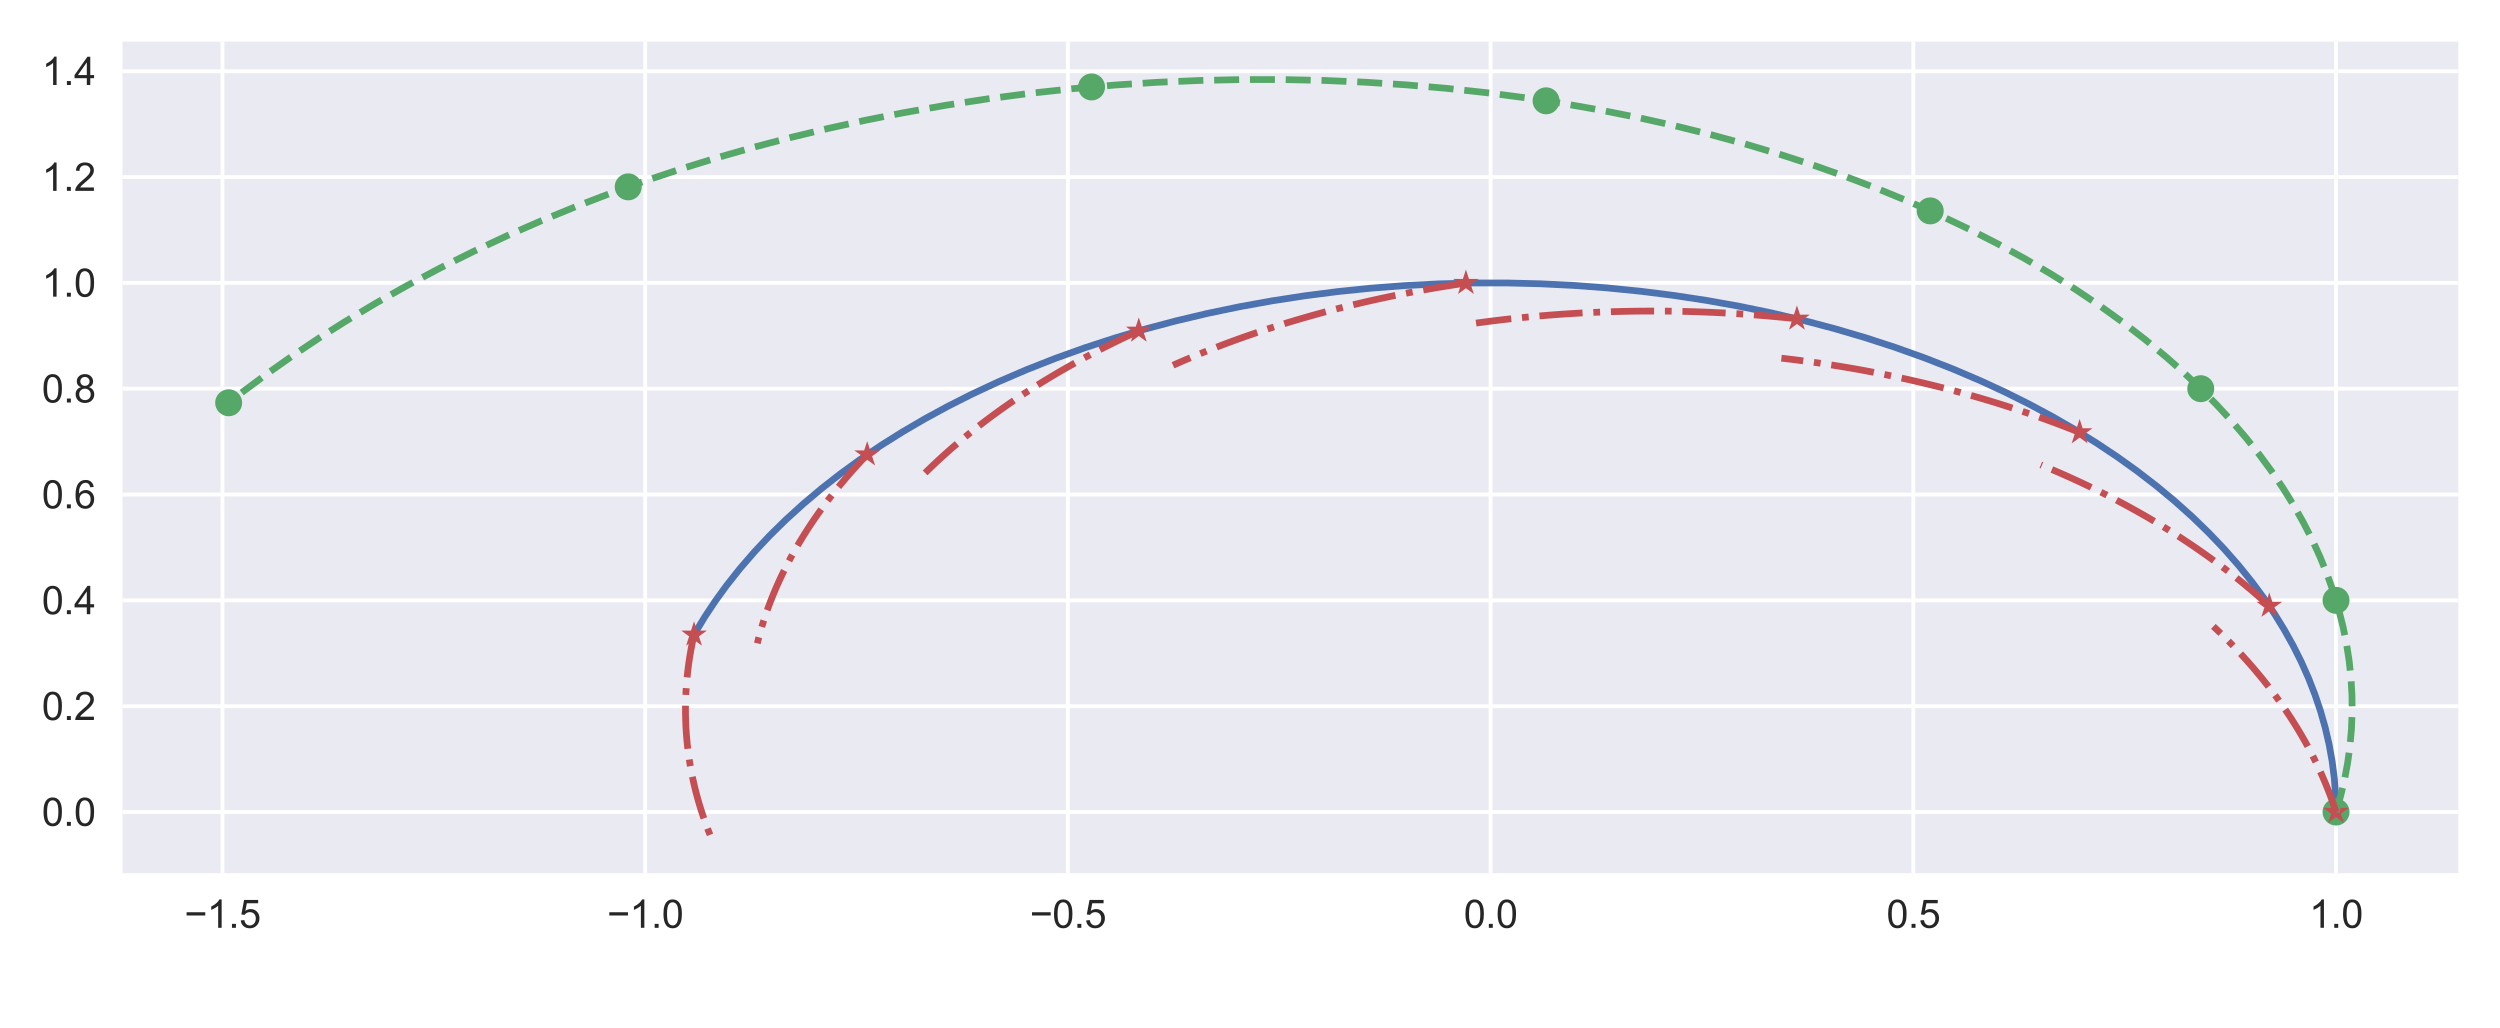 <?xml version="1.0" encoding="utf-8" standalone="no"?>
<!DOCTYPE svg PUBLIC "-//W3C//DTD SVG 1.1//EN"
  "http://www.w3.org/Graphics/SVG/1.1/DTD/svg11.dtd">
<svg xmlns:xlink="http://www.w3.org/1999/xlink" width="648pt" height="266.4pt" viewBox="0 0 648 266.4" xmlns="http://www.w3.org/2000/svg" version="1.1">
 <defs>
  <style type="text/css">*{stroke-linejoin: round; stroke-linecap: butt}</style>
 </defs>
 <g id="figure_1">
  <g id="patch_1">
   <path d="M 0 266.4 
L 648 266.4 
L 648 0 
L 0 0 
z
" style="fill: #ffffff"/>
  </g>
  <g id="axes_1">
   <g id="patch_2">
    <path d="M 31.75 226.333 
L 637.2 226.333 
L 637.2 10.8 
L 31.75 10.8 
z
" style="fill: #eaeaf2"/>
   </g>
   <g id="matplotlib.axis_1">
    <g id="xtick_1">
     <g id="line2d_1">
      <path d="M 57.665 226.333 
L 57.665 10.8 
" clip-path="url(#pbd9930286c)" style="fill: none; stroke: #ffffff; stroke-linecap: round"/>
     </g>
     <g id="line2d_2"/>
     <g id="text_1">
      <!-- −1.5 -->
      <g style="fill: #262626" transform="translate(47.794 240.491) scale(0.1 -0.1)">
       <defs>
        <path id="ArialMT-2212" d="M 3381 1997 
L 356 1997 
L 356 2522 
L 3381 2522 
L 3381 1997 
z
" transform="scale(0.016)"/>
        <path id="ArialMT-31" d="M 2384 0 
L 1822 0 
L 1822 3584 
Q 1619 3391 1289 3197 
Q 959 3003 697 2906 
L 697 3450 
Q 1169 3672 1522 3987 
Q 1875 4303 2022 4600 
L 2384 4600 
L 2384 0 
z
" transform="scale(0.016)"/>
        <path id="ArialMT-2e" d="M 581 0 
L 581 641 
L 1222 641 
L 1222 0 
L 581 0 
z
" transform="scale(0.016)"/>
        <path id="ArialMT-35" d="M 266 1200 
L 856 1250 
Q 922 819 1161 601 
Q 1400 384 1738 384 
Q 2144 384 2425 690 
Q 2706 997 2706 1503 
Q 2706 1984 2436 2262 
Q 2166 2541 1728 2541 
Q 1456 2541 1237 2417 
Q 1019 2294 894 2097 
L 366 2166 
L 809 4519 
L 3088 4519 
L 3088 3981 
L 1259 3981 
L 1013 2750 
Q 1425 3038 1878 3038 
Q 2478 3038 2890 2622 
Q 3303 2206 3303 1553 
Q 3303 931 2941 478 
Q 2500 -78 1738 -78 
Q 1113 -78 717 272 
Q 322 622 266 1200 
z
" transform="scale(0.016)"/>
       </defs>
       <use xlink:href="#ArialMT-2212"/>
       <use xlink:href="#ArialMT-31" x="58.398"/>
       <use xlink:href="#ArialMT-2e" x="114.014"/>
       <use xlink:href="#ArialMT-35" x="141.797"/>
      </g>
     </g>
    </g>
    <g id="xtick_2">
     <g id="line2d_3">
      <path d="M 167.231 226.333 
L 167.231 10.8 
" clip-path="url(#pbd9930286c)" style="fill: none; stroke: #ffffff; stroke-linecap: round"/>
     </g>
     <g id="line2d_4"/>
     <g id="text_2">
      <!-- −1.0 -->
      <g style="fill: #262626" transform="translate(157.361 240.491) scale(0.1 -0.1)">
       <defs>
        <path id="ArialMT-30" d="M 266 2259 
Q 266 3072 433 3567 
Q 600 4063 929 4331 
Q 1259 4600 1759 4600 
Q 2128 4600 2406 4451 
Q 2684 4303 2865 4023 
Q 3047 3744 3150 3342 
Q 3253 2941 3253 2259 
Q 3253 1453 3087 958 
Q 2922 463 2592 192 
Q 2263 -78 1759 -78 
Q 1097 -78 719 397 
Q 266 969 266 2259 
z
M 844 2259 
Q 844 1131 1108 757 
Q 1372 384 1759 384 
Q 2147 384 2411 759 
Q 2675 1134 2675 2259 
Q 2675 3391 2411 3762 
Q 2147 4134 1753 4134 
Q 1366 4134 1134 3806 
Q 844 3388 844 2259 
z
" transform="scale(0.016)"/>
       </defs>
       <use xlink:href="#ArialMT-2212"/>
       <use xlink:href="#ArialMT-31" x="58.398"/>
       <use xlink:href="#ArialMT-2e" x="114.014"/>
       <use xlink:href="#ArialMT-30" x="141.797"/>
      </g>
     </g>
    </g>
    <g id="xtick_3">
     <g id="line2d_5">
      <path d="M 276.798 226.333 
L 276.798 10.8 
" clip-path="url(#pbd9930286c)" style="fill: none; stroke: #ffffff; stroke-linecap: round"/>
     </g>
     <g id="line2d_6"/>
     <g id="text_3">
      <!-- −0.5 -->
      <g style="fill: #262626" transform="translate(266.928 240.491) scale(0.1 -0.1)">
       <use xlink:href="#ArialMT-2212"/>
       <use xlink:href="#ArialMT-30" x="58.398"/>
       <use xlink:href="#ArialMT-2e" x="114.014"/>
       <use xlink:href="#ArialMT-35" x="141.797"/>
      </g>
     </g>
    </g>
    <g id="xtick_4">
     <g id="line2d_7">
      <path d="M 386.365 226.333 
L 386.365 10.8 
" clip-path="url(#pbd9930286c)" style="fill: none; stroke: #ffffff; stroke-linecap: round"/>
     </g>
     <g id="line2d_8"/>
     <g id="text_4">
      <!-- 0.0 -->
      <g style="fill: #262626" transform="translate(379.415 240.491) scale(0.1 -0.1)">
       <use xlink:href="#ArialMT-30"/>
       <use xlink:href="#ArialMT-2e" x="55.615"/>
       <use xlink:href="#ArialMT-30" x="83.398"/>
      </g>
     </g>
    </g>
    <g id="xtick_5">
     <g id="line2d_9">
      <path d="M 495.932 226.333 
L 495.932 10.8 
" clip-path="url(#pbd9930286c)" style="fill: none; stroke: #ffffff; stroke-linecap: round"/>
     </g>
     <g id="line2d_10"/>
     <g id="text_5">
      <!-- 0.5 -->
      <g style="fill: #262626" transform="translate(488.982 240.491) scale(0.1 -0.1)">
       <use xlink:href="#ArialMT-30"/>
       <use xlink:href="#ArialMT-2e" x="55.615"/>
       <use xlink:href="#ArialMT-35" x="83.398"/>
      </g>
     </g>
    </g>
    <g id="xtick_6">
     <g id="line2d_11">
      <path d="M 605.499 226.333 
L 605.499 10.8 
" clip-path="url(#pbd9930286c)" style="fill: none; stroke: #ffffff; stroke-linecap: round"/>
     </g>
     <g id="line2d_12"/>
     <g id="text_6">
      <!-- 1.0 -->
      <g style="fill: #262626" transform="translate(598.549 240.491) scale(0.1 -0.1)">
       <use xlink:href="#ArialMT-31"/>
       <use xlink:href="#ArialMT-2e" x="55.615"/>
       <use xlink:href="#ArialMT-30" x="83.398"/>
      </g>
     </g>
    </g>
   </g>
   <g id="matplotlib.axis_2">
    <g id="ytick_1">
     <g id="line2d_13">
      <path d="M 31.75 210.476 
L 637.2 210.476 
" clip-path="url(#pbd9930286c)" style="fill: none; stroke: #ffffff; stroke-linecap: round"/>
     </g>
     <g id="line2d_14"/>
     <g id="text_7">
      <!-- 0.0 -->
      <g style="fill: #262626" transform="translate(10.85 214.055) scale(0.1 -0.1)">
       <use xlink:href="#ArialMT-30"/>
       <use xlink:href="#ArialMT-2e" x="55.615"/>
       <use xlink:href="#ArialMT-30" x="83.398"/>
      </g>
     </g>
    </g>
    <g id="ytick_2">
     <g id="line2d_15">
      <path d="M 31.75 183.045 
L 637.2 183.045 
" clip-path="url(#pbd9930286c)" style="fill: none; stroke: #ffffff; stroke-linecap: round"/>
     </g>
     <g id="line2d_16"/>
     <g id="text_8">
      <!-- 0.2 -->
      <g style="fill: #262626" transform="translate(10.85 186.624) scale(0.1 -0.1)">
       <defs>
        <path id="ArialMT-32" d="M 3222 541 
L 3222 0 
L 194 0 
Q 188 203 259 391 
Q 375 700 629 1000 
Q 884 1300 1366 1694 
Q 2113 2306 2375 2664 
Q 2638 3022 2638 3341 
Q 2638 3675 2398 3904 
Q 2159 4134 1775 4134 
Q 1369 4134 1125 3890 
Q 881 3647 878 3216 
L 300 3275 
Q 359 3922 746 4261 
Q 1134 4600 1788 4600 
Q 2447 4600 2831 4234 
Q 3216 3869 3216 3328 
Q 3216 3053 3103 2787 
Q 2991 2522 2730 2228 
Q 2469 1934 1863 1422 
Q 1356 997 1212 845 
Q 1069 694 975 541 
L 3222 541 
z
" transform="scale(0.016)"/>
       </defs>
       <use xlink:href="#ArialMT-30"/>
       <use xlink:href="#ArialMT-2e" x="55.615"/>
       <use xlink:href="#ArialMT-32" x="83.398"/>
      </g>
     </g>
    </g>
    <g id="ytick_3">
     <g id="line2d_17">
      <path d="M 31.75 155.613 
L 637.2 155.613 
" clip-path="url(#pbd9930286c)" style="fill: none; stroke: #ffffff; stroke-linecap: round"/>
     </g>
     <g id="line2d_18"/>
     <g id="text_9">
      <!-- 0.4 -->
      <g style="fill: #262626" transform="translate(10.85 159.192) scale(0.1 -0.1)">
       <defs>
        <path id="ArialMT-34" d="M 2069 0 
L 2069 1097 
L 81 1097 
L 81 1613 
L 2172 4581 
L 2631 4581 
L 2631 1613 
L 3250 1613 
L 3250 1097 
L 2631 1097 
L 2631 0 
L 2069 0 
z
M 2069 1613 
L 2069 3678 
L 634 1613 
L 2069 1613 
z
" transform="scale(0.016)"/>
       </defs>
       <use xlink:href="#ArialMT-30"/>
       <use xlink:href="#ArialMT-2e" x="55.615"/>
       <use xlink:href="#ArialMT-34" x="83.398"/>
      </g>
     </g>
    </g>
    <g id="ytick_4">
     <g id="line2d_19">
      <path d="M 31.75 128.181 
L 637.2 128.181 
" clip-path="url(#pbd9930286c)" style="fill: none; stroke: #ffffff; stroke-linecap: round"/>
     </g>
     <g id="line2d_20"/>
     <g id="text_10">
      <!-- 0.6 -->
      <g style="fill: #262626" transform="translate(10.85 131.76) scale(0.1 -0.1)">
       <defs>
        <path id="ArialMT-36" d="M 3184 3459 
L 2625 3416 
Q 2550 3747 2413 3897 
Q 2184 4138 1850 4138 
Q 1581 4138 1378 3988 
Q 1113 3794 959 3422 
Q 806 3050 800 2363 
Q 1003 2672 1297 2822 
Q 1591 2972 1913 2972 
Q 2475 2972 2870 2558 
Q 3266 2144 3266 1488 
Q 3266 1056 3080 686 
Q 2894 316 2569 119 
Q 2244 -78 1831 -78 
Q 1128 -78 684 439 
Q 241 956 241 2144 
Q 241 3472 731 4075 
Q 1159 4600 1884 4600 
Q 2425 4600 2770 4297 
Q 3116 3994 3184 3459 
z
M 888 1484 
Q 888 1194 1011 928 
Q 1134 663 1356 523 
Q 1578 384 1822 384 
Q 2178 384 2434 671 
Q 2691 959 2691 1453 
Q 2691 1928 2437 2201 
Q 2184 2475 1800 2475 
Q 1419 2475 1153 2201 
Q 888 1928 888 1484 
z
" transform="scale(0.016)"/>
       </defs>
       <use xlink:href="#ArialMT-30"/>
       <use xlink:href="#ArialMT-2e" x="55.615"/>
       <use xlink:href="#ArialMT-36" x="83.398"/>
      </g>
     </g>
    </g>
    <g id="ytick_5">
     <g id="line2d_21">
      <path d="M 31.75 100.749 
L 637.2 100.749 
" clip-path="url(#pbd9930286c)" style="fill: none; stroke: #ffffff; stroke-linecap: round"/>
     </g>
     <g id="line2d_22"/>
     <g id="text_11">
      <!-- 0.8 -->
      <g style="fill: #262626" transform="translate(10.85 104.328) scale(0.1 -0.1)">
       <defs>
        <path id="ArialMT-38" d="M 1131 2484 
Q 781 2613 612 2850 
Q 444 3088 444 3419 
Q 444 3919 803 4259 
Q 1163 4600 1759 4600 
Q 2359 4600 2725 4251 
Q 3091 3903 3091 3403 
Q 3091 3084 2923 2848 
Q 2756 2613 2416 2484 
Q 2838 2347 3058 2040 
Q 3278 1734 3278 1309 
Q 3278 722 2862 322 
Q 2447 -78 1769 -78 
Q 1091 -78 675 323 
Q 259 725 259 1325 
Q 259 1772 486 2073 
Q 713 2375 1131 2484 
z
M 1019 3438 
Q 1019 3113 1228 2906 
Q 1438 2700 1772 2700 
Q 2097 2700 2305 2904 
Q 2513 3109 2513 3406 
Q 2513 3716 2298 3927 
Q 2084 4138 1766 4138 
Q 1444 4138 1231 3931 
Q 1019 3725 1019 3438 
z
M 838 1322 
Q 838 1081 952 856 
Q 1066 631 1291 507 
Q 1516 384 1775 384 
Q 2178 384 2440 643 
Q 2703 903 2703 1303 
Q 2703 1709 2433 1975 
Q 2163 2241 1756 2241 
Q 1359 2241 1098 1978 
Q 838 1716 838 1322 
z
" transform="scale(0.016)"/>
       </defs>
       <use xlink:href="#ArialMT-30"/>
       <use xlink:href="#ArialMT-2e" x="55.615"/>
       <use xlink:href="#ArialMT-38" x="83.398"/>
      </g>
     </g>
    </g>
    <g id="ytick_6">
     <g id="line2d_23">
      <path d="M 31.75 73.318 
L 637.2 73.318 
" clip-path="url(#pbd9930286c)" style="fill: none; stroke: #ffffff; stroke-linecap: round"/>
     </g>
     <g id="line2d_24"/>
     <g id="text_12">
      <!-- 1.0 -->
      <g style="fill: #262626" transform="translate(10.85 76.897) scale(0.1 -0.1)">
       <use xlink:href="#ArialMT-31"/>
       <use xlink:href="#ArialMT-2e" x="55.615"/>
       <use xlink:href="#ArialMT-30" x="83.398"/>
      </g>
     </g>
    </g>
    <g id="ytick_7">
     <g id="line2d_25">
      <path d="M 31.75 45.886 
L 637.2 45.886 
" clip-path="url(#pbd9930286c)" style="fill: none; stroke: #ffffff; stroke-linecap: round"/>
     </g>
     <g id="line2d_26"/>
     <g id="text_13">
      <!-- 1.2 -->
      <g style="fill: #262626" transform="translate(10.85 49.465) scale(0.1 -0.1)">
       <use xlink:href="#ArialMT-31"/>
       <use xlink:href="#ArialMT-2e" x="55.615"/>
       <use xlink:href="#ArialMT-32" x="83.398"/>
      </g>
     </g>
    </g>
    <g id="ytick_8">
     <g id="line2d_27">
      <path d="M 31.75 18.454 
L 637.2 18.454 
" clip-path="url(#pbd9930286c)" style="fill: none; stroke: #ffffff; stroke-linecap: round"/>
     </g>
     <g id="line2d_28"/>
     <g id="text_14">
      <!-- 1.4 -->
      <g style="fill: #262626" transform="translate(10.85 22.033) scale(0.1 -0.1)">
       <use xlink:href="#ArialMT-31"/>
       <use xlink:href="#ArialMT-2e" x="55.615"/>
       <use xlink:href="#ArialMT-34" x="83.398"/>
      </g>
     </g>
    </g>
   </g>
   <g id="line2d_29">
    <path d="M 605.499 210.476 
L 605.387 206.088 
L 605.05 201.704 
L 604.49 197.329 
L 603.706 192.968 
L 602.7 188.625 
L 601.472 184.303 
L 600.024 180.009 
L 598.357 175.746 
L 596.474 171.519 
L 594.375 167.331 
L 592.063 163.187 
L 589.54 159.092 
L 586.81 155.05 
L 583.874 151.064 
L 580.329 146.653 
L 576.534 142.325 
L 572.491 138.085 
L 568.208 133.939 
L 563.689 129.892 
L 558.94 125.949 
L 553.968 122.116 
L 548.778 118.398 
L 543.378 114.799 
L 537.775 111.323 
L 531.975 107.977 
L 525.986 104.763 
L 519.817 101.686 
L 513.475 98.75 
L 506.235 95.658 
L 498.803 92.749 
L 491.192 90.029 
L 483.413 87.502 
L 475.478 85.171 
L 467.401 83.041 
L 459.195 81.114 
L 450.872 79.395 
L 442.445 77.885 
L 433.929 76.588 
L 425.337 75.504 
L 416.683 74.637 
L 407.98 73.986 
L 399.242 73.555 
L 390.484 73.342 
L 381.719 73.348 
L 372.962 73.574 
L 364.226 74.019 
L 355.525 74.683 
L 346.874 75.563 
L 338.286 76.66 
L 329.775 77.97 
L 321.355 79.492 
L 313.038 81.224 
L 304.839 83.163 
L 296.77 85.306 
L 288.845 87.648 
L 281.075 90.187 
L 273.475 92.919 
L 266.054 95.839 
L 258.826 98.942 
L 251.802 102.223 
L 245.665 105.325 
L 239.709 108.563 
L 233.944 111.933 
L 228.376 115.43 
L 223.013 119.051 
L 217.861 122.79 
L 212.928 126.643 
L 208.22 130.605 
L 203.743 134.67 
L 199.502 138.833 
L 195.503 143.089 
L 191.752 147.432 
L 188.253 151.858 
L 185.358 155.855 
L 182.668 159.908 
L 180.188 164.013 
L 179.893 164.53 
L 179.893 164.53 
" clip-path="url(#pbd9930286c)" style="fill: none; stroke: #4c72b0; stroke-width: 1.75; stroke-linecap: round"/>
   </g>
   <g id="line2d_30">
    <defs>
     <path id="m956d04e1ca" d="M 0 3.5 
C 0.928 3.5 1.819 3.131 2.475 2.475 
C 3.131 1.819 3.5 0.928 3.5 0 
C 3.5 -0.928 3.131 -1.819 2.475 -2.475 
C 1.819 -3.131 0.928 -3.5 0 -3.5 
C -0.928 -3.5 -1.819 -3.131 -2.475 -2.475 
C -3.131 -1.819 -3.5 -0.928 -3.5 0 
C -3.5 0.928 -3.131 1.819 -2.475 2.475 
C -1.819 3.131 -0.928 3.5 0 3.5 
z
"/>
    </defs>
    <g clip-path="url(#pbd9930286c)">
     <use xlink:href="#m956d04e1ca" x="605.499" y="210.476" style="fill: #55a868"/>
     <use xlink:href="#m956d04e1ca" x="605.499" y="155.613" style="fill: #55a868"/>
     <use xlink:href="#m956d04e1ca" x="570.437" y="100.749" style="fill: #55a868"/>
     <use xlink:href="#m956d04e1ca" x="500.315" y="54.664" style="fill: #55a868"/>
     <use xlink:href="#m956d04e1ca" x="400.74" y="26.135" style="fill: #55a868"/>
     <use xlink:href="#m956d04e1ca" x="282.934" y="22.536" style="fill: #55a868"/>
     <use xlink:href="#m956d04e1ca" x="162.828" y="48.431" style="fill: #55a868"/>
     <use xlink:href="#m956d04e1ca" x="59.27" y="104.398" style="fill: #55a868"/>
    </g>
   </g>
   <g id="line2d_31">
    <defs>
     <path id="m2d4750c714" d="M 0 -3.5 
L -0.786 -1.082 
L -3.329 -1.082 
L -1.271 0.413 
L -2.057 2.832 
L -0 1.337 
L 2.057 2.832 
L 1.271 0.413 
L 3.329 -1.082 
L 0.786 -1.082 
z
"/>
    </defs>
    <g clip-path="url(#pbd9930286c)">
     <use xlink:href="#m2d4750c714" x="605.499" y="210.476" style="fill: #c44e52"/>
     <use xlink:href="#m2d4750c714" x="588.201" y="157.064" style="fill: #c44e52"/>
     <use xlink:href="#m2d4750c714" x="539.037" y="112.085" style="fill: #c44e52"/>
     <use xlink:href="#m2d4750c714" x="465.77" y="82.639" style="fill: #c44e52"/>
     <use xlink:href="#m2d4750c714" x="379.967" y="73.376" style="fill: #c44e52"/>
     <use xlink:href="#m2d4750c714" x="295.173" y="85.758" style="fill: #c44e52"/>
     <use xlink:href="#m2d4750c714" x="224.777" y="117.831" style="fill: #c44e52"/>
     <use xlink:href="#m2d4750c714" x="179.893" y="164.53" style="fill: #c44e52"/>
    </g>
   </g>
   <g id="line2d_32">
    <path d="M 605.499 210.476 
L 606.702 206.277 
L 607.705 202.032 
L 608.507 197.744 
L 609.104 193.417 
L 609.492 189.055 
L 609.668 184.661 
L 609.631 180.24 
L 609.377 175.796 
L 608.905 171.331 
L 608.212 166.852 
L 607.295 162.361 
L 606.154 157.863 
L 604.787 153.362 
L 603.192 148.863 
L 601.368 144.37 
L 599.314 139.887 
L 597.03 135.419 
L 594.515 130.969 
L 591.768 126.544 
L 588.79 122.147 
L 585.58 117.783 
L 582.139 113.457 
L 578.468 109.173 
L 574.567 104.935 
L 570.437 100.749 
L 566.08 96.62 
L 561.497 92.551 
L 556.074 88.052 
L 550.369 83.642 
L 544.386 79.329 
L 538.13 75.118 
L 531.603 71.017 
L 524.811 67.031 
L 517.758 63.168 
L 510.449 59.433 
L 502.889 55.833 
L 495.085 52.374 
L 487.043 49.062 
L 478.769 45.904 
L 470.271 42.905 
L 461.556 40.07 
L 452.632 37.407 
L 443.506 34.92 
L 434.187 32.614 
L 424.685 30.495 
L 415.008 28.569 
L 405.165 26.839 
L 395.167 25.311 
L 385.024 23.99 
L 374.747 22.879 
L 364.345 21.983 
L 353.83 21.307 
L 343.214 20.853 
L 332.508 20.625 
L 321.724 20.626 
L 310.874 20.861 
L 299.971 21.331 
L 289.027 22.039 
L 278.055 22.987 
L 267.068 24.178 
L 256.08 25.613 
L 245.104 27.295 
L 234.153 29.223 
L 224.451 31.145 
L 214.791 33.264 
L 205.18 35.579 
L 195.631 38.091 
L 186.152 40.8 
L 176.753 43.706 
L 167.445 46.807 
L 158.237 50.104 
L 149.14 53.596 
L 140.165 57.281 
L 131.32 61.158 
L 122.616 65.226 
L 114.063 69.484 
L 105.672 73.928 
L 97.452 78.558 
L 89.413 83.37 
L 82.536 87.729 
L 75.812 92.225 
L 69.248 96.855 
L 62.849 101.618 
L 59.27 104.398 
L 59.27 104.398 
" clip-path="url(#pbd9930286c)" style="fill: none; stroke-dasharray: 6.475,2.8; stroke-dashoffset: 0; stroke: #55a868; stroke-width: 1.75"/>
   </g>
   <g id="line2d_33">
    <path d="M 605.499 210.476 
L 605.324 209.943 
L 605.147 209.41 
L 604.966 208.878 
L 604.782 208.347 
L 604.594 207.817 
L 604.404 207.287 
L 604.21 206.759 
L 604.014 206.231 
L 603.814 205.704 
L 603.611 205.179 
L 603.405 204.654 
L 603.196 204.13 
L 602.984 203.607 
L 602.768 203.085 
L 602.55 202.563 
L 602.329 202.043 
L 602.104 201.524 
L 601.877 201.006 
L 601.646 200.488 
L 601.413 199.972 
L 601.176 199.457 
L 600.936 198.942 
L 600.694 198.429 
L 600.448 197.916 
L 600.199 197.405 
L 599.948 196.895 
L 599.693 196.385 
L 599.436 195.877 
L 599.175 195.37 
L 598.912 194.863 
L 598.645 194.358 
L 598.376 193.854 
L 598.104 193.351 
L 597.829 192.849 
L 597.551 192.348 
L 597.27 191.848 
L 596.986 191.349 
L 596.699 190.851 
L 596.409 190.355 
L 596.117 189.859 
L 595.822 189.365 
L 595.524 188.872 
L 595.223 188.379 
L 594.919 187.888 
L 594.612 187.398 
L 594.303 186.91 
L 593.991 186.422 
L 593.676 185.935 
L 593.358 185.45 
L 593.038 184.966 
L 592.715 184.483 
L 592.389 184.001 
L 592.06 183.52 
L 591.728 183.041 
L 591.394 182.562 
L 591.057 182.085 
L 590.718 181.609 
L 590.376 181.135 
L 590.031 180.661 
L 589.683 180.189 
L 589.333 179.718 
L 588.98 179.248 
L 588.624 178.78 
L 588.266 178.312 
L 587.905 177.846 
L 587.542 177.381 
L 587.176 176.918 
L 586.807 176.455 
L 586.436 175.994 
L 586.062 175.534 
L 585.686 175.076 
L 585.307 174.619 
L 584.926 174.163 
L 584.542 173.708 
L 584.155 173.255 
L 583.766 172.803 
L 583.375 172.352 
L 582.981 171.902 
L 582.585 171.454 
L 582.186 171.007 
L 581.784 170.562 
L 581.38 170.118 
L 580.974 169.675 
L 580.565 169.234 
L 580.154 168.793 
L 579.741 168.355 
L 579.325 167.917 
L 578.907 167.481 
L 578.486 167.047 
L 578.063 166.613 
L 577.638 166.181 
L 577.21 165.751 
L 576.78 165.322 
L 576.347 164.894 
L 575.913 164.467 
L 575.476 164.042 
L 575.036 163.619 
L 574.595 163.197 
L 574.151 162.776 
L 573.705 162.357 
" clip-path="url(#pbd9930286c)" style="fill: none; stroke-dasharray: 11.2,2.8,1.75,2.8; stroke-dashoffset: 0; stroke: #c44e52; stroke-width: 1.75"/>
   </g>
   <g id="line2d_34">
    <path d="M 588.201 157.064 
L 587.708 156.615 
L 587.213 156.168 
L 586.715 155.722 
L 586.215 155.278 
L 585.713 154.835 
L 585.208 154.394 
L 584.701 153.954 
L 584.191 153.516 
L 583.68 153.08 
L 583.166 152.645 
L 582.649 152.212 
L 582.131 151.78 
L 581.61 151.35 
L 581.087 150.921 
L 580.562 150.495 
L 580.034 150.069 
L 579.504 149.646 
L 578.972 149.224 
L 578.438 148.804 
L 577.901 148.385 
L 577.363 147.968 
L 576.822 147.553 
L 576.279 147.139 
L 575.734 146.727 
L 575.187 146.316 
L 574.638 145.908 
L 574.086 145.501 
L 573.533 145.095 
L 572.977 144.691 
L 572.42 144.289 
L 571.86 143.889 
L 571.298 143.49 
L 570.734 143.093 
L 570.169 142.698 
L 569.601 142.304 
L 569.031 141.912 
L 568.459 141.522 
L 567.886 141.133 
L 567.31 140.746 
L 566.732 140.361 
L 566.153 139.978 
L 565.571 139.596 
L 564.988 139.216 
L 564.403 138.838 
L 563.815 138.461 
L 563.226 138.087 
L 562.635 137.714 
L 562.043 137.342 
L 561.448 136.973 
L 560.852 136.605 
L 560.253 136.239 
L 559.653 135.874 
L 559.051 135.512 
L 558.448 135.151 
L 557.842 134.792 
L 557.235 134.434 
L 556.626 134.079 
L 556.016 133.725 
L 555.404 133.373 
L 554.79 133.023 
L 554.174 132.674 
L 553.557 132.327 
L 552.938 131.983 
L 552.317 131.639 
L 551.695 131.298 
L 551.071 130.958 
L 550.445 130.621 
L 549.818 130.285 
L 549.189 129.95 
L 548.559 129.618 
L 547.927 129.287 
L 547.294 128.959 
L 546.659 128.632 
L 546.022 128.306 
L 545.384 127.983 
L 544.745 127.661 
L 544.104 127.342 
L 543.461 127.024 
L 542.817 126.708 
L 542.172 126.393 
L 541.525 126.081 
L 540.877 125.77 
L 540.227 125.461 
L 539.576 125.154 
L 538.923 124.849 
L 538.27 124.546 
L 537.614 124.244 
L 536.958 123.945 
L 536.3 123.647 
L 535.641 123.351 
L 534.98 123.057 
L 534.318 122.764 
L 533.655 122.474 
L 532.991 122.185 
L 532.325 121.899 
L 531.658 121.614 
L 530.99 121.331 
L 530.32 121.049 
L 529.65 120.77 
L 528.978 120.493 
" clip-path="url(#pbd9930286c)" style="fill: none; stroke-dasharray: 11.2,2.8,1.75,2.8; stroke-dashoffset: 0; stroke: #c44e52; stroke-width: 1.75"/>
   </g>
   <g id="line2d_35">
    <path d="M 539.037 112.085 
L 538.304 111.791 
L 537.569 111.5 
L 536.834 111.21 
L 536.097 110.923 
L 535.358 110.638 
L 534.619 110.354 
L 533.878 110.073 
L 533.137 109.794 
L 532.394 109.517 
L 531.65 109.241 
L 530.905 108.968 
L 530.159 108.697 
L 529.411 108.428 
L 528.663 108.161 
L 527.914 107.896 
L 527.163 107.633 
L 526.412 107.372 
L 525.659 107.113 
L 524.906 106.856 
L 524.151 106.601 
L 523.395 106.348 
L 522.639 106.097 
L 521.882 105.849 
L 521.123 105.602 
L 520.364 105.357 
L 519.604 105.115 
L 518.842 104.874 
L 518.08 104.636 
L 517.317 104.399 
L 516.554 104.165 
L 515.789 103.932 
L 515.024 103.702 
L 514.257 103.474 
L 513.49 103.247 
L 512.722 103.023 
L 511.954 102.801 
L 511.184 102.581 
L 510.414 102.363 
L 509.643 102.147 
L 508.872 101.933 
L 508.099 101.721 
L 507.326 101.511 
L 506.552 101.304 
L 505.778 101.098 
L 505.003 100.894 
L 504.227 100.692 
L 503.451 100.493 
L 502.674 100.295 
L 501.896 100.1 
L 501.118 99.906 
L 500.339 99.715 
L 499.56 99.526 
L 498.78 99.338 
L 497.999 99.153 
L 497.218 98.97 
L 496.437 98.789 
L 495.655 98.61 
L 494.872 98.433 
L 494.089 98.258 
L 493.306 98.085 
L 492.522 97.914 
L 491.738 97.745 
L 490.953 97.578 
L 490.168 97.413 
L 489.382 97.25 
L 488.596 97.09 
L 487.81 96.931 
L 487.023 96.775 
L 486.236 96.62 
L 485.449 96.467 
L 484.661 96.317 
L 483.873 96.168 
L 483.085 96.022 
L 482.296 95.878 
L 481.507 95.735 
L 480.718 95.595 
L 479.929 95.457 
L 479.139 95.321 
L 478.349 95.186 
L 477.559 95.054 
L 476.769 94.924 
L 475.979 94.796 
L 475.188 94.67 
L 474.398 94.546 
L 473.607 94.424 
L 472.816 94.304 
L 472.025 94.186 
L 471.234 94.07 
L 470.442 93.956 
L 469.651 93.844 
L 468.86 93.734 
L 468.068 93.626 
L 467.277 93.52 
L 466.485 93.416 
L 465.693 93.314 
L 464.902 93.214 
L 464.11 93.117 
L 463.319 93.021 
L 462.527 92.927 
L 461.736 92.835 
" clip-path="url(#pbd9930286c)" style="fill: none; stroke-dasharray: 11.2,2.8,1.75,2.8; stroke-dashoffset: 0; stroke: #c44e52; stroke-width: 1.75"/>
   </g>
   <g id="line2d_36">
    <path d="M 465.77 82.639 
L 464.912 82.547 
L 464.054 82.458 
L 463.196 82.371 
L 462.339 82.286 
L 461.481 82.203 
L 460.624 82.122 
L 459.767 82.044 
L 458.91 81.967 
L 458.053 81.893 
L 457.197 81.821 
L 456.341 81.751 
L 455.485 81.683 
L 454.629 81.617 
L 453.773 81.553 
L 452.918 81.492 
L 452.063 81.433 
L 451.209 81.375 
L 450.355 81.32 
L 449.501 81.267 
L 448.647 81.217 
L 447.794 81.168 
L 446.941 81.121 
L 446.089 81.077 
L 445.237 81.034 
L 444.385 80.994 
L 443.534 80.956 
L 442.683 80.92 
L 441.833 80.886 
L 440.983 80.854 
L 440.134 80.824 
L 439.285 80.797 
L 438.437 80.771 
L 437.589 80.748 
L 436.742 80.726 
L 435.895 80.707 
L 435.049 80.69 
L 434.203 80.674 
L 433.358 80.661 
L 432.514 80.65 
L 431.67 80.641 
L 430.826 80.634 
L 429.984 80.63 
L 429.142 80.627 
L 428.301 80.626 
L 427.46 80.627 
L 426.62 80.631 
L 425.781 80.636 
L 424.942 80.644 
L 424.104 80.653 
L 423.267 80.665 
L 422.431 80.678 
L 421.595 80.694 
L 420.76 80.711 
L 419.926 80.731 
L 419.093 80.753 
L 418.26 80.776 
L 417.429 80.802 
L 416.598 80.829 
L 415.768 80.859 
L 414.938 80.891 
L 414.11 80.924 
L 413.283 80.96 
L 412.456 80.998 
L 411.63 81.037 
L 410.805 81.079 
L 409.981 81.122 
L 409.159 81.168 
L 408.336 81.215 
L 407.515 81.265 
L 406.695 81.316 
L 405.876 81.37 
L 405.058 81.425 
L 404.241 81.482 
L 403.425 81.542 
L 402.61 81.603 
L 401.795 81.666 
L 400.982 81.731 
L 400.17 81.798 
L 399.359 81.867 
L 398.55 81.938 
L 397.741 82.01 
L 396.933 82.085 
L 396.126 82.161 
L 395.321 82.24 
L 394.517 82.32 
L 393.713 82.403 
L 392.911 82.487 
L 392.111 82.573 
L 391.311 82.661 
L 390.512 82.75 
L 389.715 82.842 
L 388.919 82.936 
L 388.124 83.031 
L 387.33 83.128 
L 386.538 83.227 
L 385.747 83.328 
L 384.957 83.431 
L 384.168 83.536 
L 383.381 83.642 
L 382.594 83.75 
" clip-path="url(#pbd9930286c)" style="fill: none; stroke-dasharray: 11.2,2.8,1.75,2.8; stroke-dashoffset: 0; stroke: #c44e52; stroke-width: 1.75"/>
   </g>
   <g id="line2d_37">
    <path d="M 379.967 73.376 
L 379.119 73.501 
L 378.274 73.628 
L 377.429 73.756 
L 376.586 73.887 
L 375.745 74.02 
L 374.905 74.154 
L 374.067 74.291 
L 373.23 74.429 
L 372.395 74.57 
L 371.561 74.712 
L 370.729 74.856 
L 369.898 75.002 
L 369.069 75.15 
L 368.242 75.3 
L 367.416 75.452 
L 366.591 75.606 
L 365.769 75.761 
L 364.948 75.919 
L 364.128 76.078 
L 363.31 76.239 
L 362.494 76.403 
L 361.68 76.567 
L 360.867 76.734 
L 360.056 76.903 
L 359.246 77.073 
L 358.439 77.246 
L 357.633 77.42 
L 356.828 77.596 
L 356.026 77.774 
L 355.225 77.953 
L 354.426 78.135 
L 353.629 78.318 
L 352.833 78.503 
L 352.04 78.69 
L 351.248 78.878 
L 350.458 79.069 
L 349.669 79.261 
L 348.883 79.455 
L 348.098 79.65 
L 347.315 79.848 
L 346.534 80.047 
L 345.755 80.248 
L 344.978 80.451 
L 344.203 80.655 
L 343.429 80.861 
L 342.658 81.069 
L 341.888 81.278 
L 341.12 81.49 
L 340.354 81.703 
L 339.59 81.917 
L 338.828 82.134 
L 338.068 82.352 
L 337.31 82.571 
L 336.554 82.793 
L 335.8 83.016 
L 335.048 83.24 
L 334.298 83.467 
L 333.55 83.695 
L 332.804 83.924 
L 332.06 84.156 
L 331.318 84.389 
L 330.578 84.623 
L 329.84 84.859 
L 329.104 85.097 
L 328.37 85.336 
L 327.638 85.577 
L 326.909 85.82 
L 326.181 86.064 
L 325.456 86.31 
L 324.732 86.557 
L 324.011 86.806 
L 323.292 87.056 
L 322.575 87.308 
L 321.86 87.561 
L 321.147 87.816 
L 320.437 88.073 
L 319.728 88.331 
L 319.022 88.591 
L 318.318 88.852 
L 317.616 89.114 
L 316.916 89.379 
L 316.219 89.644 
L 315.524 89.911 
L 314.83 90.18 
L 314.14 90.45 
L 313.451 90.721 
L 312.765 90.994 
L 312.08 91.269 
L 311.399 91.545 
L 310.719 91.822 
L 310.042 92.101 
L 309.366 92.381 
L 308.694 92.663 
L 308.023 92.946 
L 307.355 93.23 
L 306.689 93.516 
L 306.025 93.803 
L 305.364 94.092 
L 304.705 94.382 
L 304.048 94.673 
" clip-path="url(#pbd9930286c)" style="fill: none; stroke-dasharray: 11.2,2.8,1.75,2.8; stroke-dashoffset: 0; stroke: #c44e52; stroke-width: 1.75"/>
   </g>
   <g id="line2d_38">
    <path d="M 295.173 85.758 
L 294.471 86.08 
L 293.771 86.403 
L 293.073 86.727 
L 292.378 87.053 
L 291.686 87.38 
L 290.996 87.709 
L 290.309 88.039 
L 289.624 88.37 
L 288.942 88.703 
L 288.263 89.037 
L 287.586 89.373 
L 286.912 89.71 
L 286.24 90.049 
L 285.571 90.388 
L 284.905 90.73 
L 284.241 91.072 
L 283.58 91.416 
L 282.922 91.761 
L 282.266 92.108 
L 281.614 92.455 
L 280.963 92.805 
L 280.316 93.155 
L 279.671 93.507 
L 279.029 93.86 
L 278.389 94.214 
L 277.752 94.57 
L 277.118 94.927 
L 276.487 95.285 
L 275.859 95.644 
L 275.233 96.005 
L 274.61 96.367 
L 273.989 96.73 
L 273.372 97.094 
L 272.757 97.459 
L 272.145 97.826 
L 271.535 98.194 
L 270.929 98.563 
L 270.325 98.934 
L 269.724 99.305 
L 269.126 99.678 
L 268.531 100.051 
L 267.938 100.426 
L 267.348 100.802 
L 266.761 101.18 
L 266.177 101.558 
L 265.596 101.938 
L 265.017 102.318 
L 264.441 102.7 
L 263.868 103.083 
L 263.298 103.467 
L 262.731 103.852 
L 262.167 104.238 
L 261.605 104.625 
L 261.047 105.013 
L 260.491 105.402 
L 259.938 105.792 
L 259.388 106.184 
L 258.841 106.576 
L 258.296 106.969 
L 257.755 107.364 
L 257.216 107.759 
L 256.681 108.156 
L 256.148 108.553 
L 255.618 108.951 
L 255.091 109.351 
L 254.567 109.751 
L 254.046 110.152 
L 253.528 110.554 
L 253.012 110.957 
L 252.5 111.361 
L 251.99 111.766 
L 251.484 112.172 
L 250.98 112.579 
L 250.479 112.987 
L 249.981 113.396 
L 249.487 113.805 
L 248.995 114.215 
L 248.506 114.627 
L 248.02 115.039 
L 247.536 115.452 
L 247.056 115.866 
L 246.579 116.28 
L 246.105 116.696 
L 245.634 117.112 
L 245.165 117.529 
L 244.7 117.947 
L 244.238 118.366 
L 243.778 118.785 
L 243.322 119.206 
L 242.868 119.627 
L 242.418 120.049 
L 241.97 120.471 
L 241.526 120.895 
L 241.084 121.319 
L 240.646 121.744 
L 240.21 122.169 
L 239.778 122.595 
L 239.348 123.023 
L 238.922 123.45 
L 238.498 123.879 
" clip-path="url(#pbd9930286c)" style="fill: none; stroke-dasharray: 11.2,2.8,1.75,2.8; stroke-dashoffset: 0; stroke: #c44e52; stroke-width: 1.75"/>
   </g>
   <g id="line2d_39">
    <path d="M 224.777 117.831 
L 224.33 118.298 
L 223.886 118.766 
L 223.446 119.235 
L 223.008 119.704 
L 222.574 120.175 
L 222.143 120.645 
L 221.715 121.117 
L 221.291 121.589 
L 220.87 122.062 
L 220.452 122.535 
L 220.038 123.01 
L 219.626 123.484 
L 219.218 123.96 
L 218.814 124.436 
L 218.412 124.912 
L 218.014 125.39 
L 217.619 125.867 
L 217.228 126.346 
L 216.84 126.825 
L 216.455 127.304 
L 216.073 127.784 
L 215.694 128.265 
L 215.319 128.746 
L 214.948 129.228 
L 214.579 129.71 
L 214.214 130.193 
L 213.852 130.676 
L 213.493 131.16 
L 213.138 131.644 
L 212.786 132.129 
L 212.437 132.614 
L 212.091 133.099 
L 211.749 133.586 
L 211.41 134.072 
L 211.075 134.559 
L 210.742 135.046 
L 210.413 135.534 
L 210.088 136.022 
L 209.765 136.511 
L 209.446 137 
L 209.13 137.49 
L 208.818 137.979 
L 208.509 138.47 
L 208.203 138.96 
L 207.9 139.451 
L 207.601 139.942 
L 207.304 140.434 
L 207.012 140.926 
L 206.722 141.418 
L 206.436 141.91 
L 206.153 142.403 
L 205.873 142.896 
L 205.597 143.39 
L 205.324 143.884 
L 205.054 144.378 
L 204.788 144.872 
L 204.525 145.366 
L 204.265 145.861 
L 204.008 146.356 
L 203.755 146.851 
L 203.505 147.347 
L 203.258 147.842 
L 203.014 148.338 
L 202.774 148.834 
L 202.537 149.33 
L 202.304 149.827 
L 202.073 150.323 
L 201.846 150.82 
L 201.622 151.317 
L 201.402 151.814 
L 201.184 152.311 
L 200.97 152.809 
L 200.759 153.306 
L 200.552 153.804 
L 200.348 154.302 
L 200.147 154.799 
L 199.949 155.297 
L 199.754 155.795 
L 199.563 156.293 
L 199.375 156.791 
L 199.19 157.29 
L 199.009 157.788 
L 198.83 158.286 
L 198.655 158.784 
L 198.483 159.283 
L 198.315 159.781 
L 198.15 160.279 
L 197.987 160.778 
L 197.829 161.276 
L 197.673 161.775 
L 197.52 162.273 
L 197.371 162.771 
L 197.225 163.27 
L 197.082 163.768 
L 196.943 164.266 
L 196.807 164.764 
L 196.673 165.262 
L 196.543 165.76 
L 196.417 166.258 
L 196.293 166.756 
" clip-path="url(#pbd9930286c)" style="fill: none; stroke-dasharray: 11.2,2.8,1.75,2.8; stroke-dashoffset: 0; stroke: #c44e52; stroke-width: 1.75"/>
   </g>
   <g id="line2d_40">
    <path d="M 179.893 164.53 
L 179.771 165.069 
L 179.654 165.609 
L 179.539 166.148 
L 179.429 166.687 
L 179.321 167.226 
L 179.217 167.764 
L 179.117 168.303 
L 179.02 168.841 
L 178.926 169.38 
L 178.836 169.917 
L 178.749 170.455 
L 178.666 170.993 
L 178.586 171.53 
L 178.509 172.067 
L 178.436 172.604 
L 178.366 173.141 
L 178.3 173.677 
L 178.237 174.213 
L 178.177 174.749 
L 178.121 175.284 
L 178.068 175.819 
L 178.018 176.354 
L 177.972 176.889 
L 177.929 177.423 
L 177.89 177.957 
L 177.854 178.491 
L 177.821 179.024 
L 177.792 179.557 
L 177.766 180.09 
L 177.743 180.622 
L 177.724 181.154 
L 177.708 181.685 
L 177.695 182.217 
L 177.685 182.747 
L 177.679 183.278 
L 177.676 183.808 
L 177.677 184.337 
L 177.681 184.866 
L 177.688 185.395 
L 177.698 185.923 
L 177.712 186.451 
L 177.728 186.978 
L 177.749 187.505 
L 177.772 188.031 
L 177.799 188.557 
L 177.829 189.083 
L 177.862 189.608 
L 177.898 190.132 
L 177.938 190.656 
L 177.98 191.179 
L 178.026 191.702 
L 178.076 192.225 
L 178.128 192.746 
L 178.184 193.268 
L 178.243 193.788 
L 178.305 194.309 
L 178.37 194.828 
L 178.438 195.347 
L 178.51 195.866 
L 178.585 196.384 
L 178.663 196.901 
L 178.744 197.418 
L 178.828 197.934 
L 178.915 198.449 
L 179.006 198.964 
L 179.1 199.478 
L 179.196 199.992 
L 179.296 200.505 
L 179.399 201.017 
L 179.505 201.528 
L 179.614 202.039 
L 179.727 202.55 
L 179.842 203.059 
L 179.96 203.568 
L 180.082 204.076 
L 180.206 204.584 
L 180.334 205.091 
L 180.465 205.597 
L 180.598 206.102 
L 180.735 206.607 
L 180.875 207.111 
L 181.018 207.614 
L 181.163 208.116 
L 181.312 208.618 
L 181.464 209.119 
L 181.619 209.619 
L 181.777 210.118 
L 181.937 210.617 
L 182.101 211.114 
L 182.268 211.611 
L 182.437 212.108 
L 182.61 212.603 
L 182.786 213.097 
L 182.964 213.591 
L 183.145 214.084 
L 183.33 214.576 
L 183.517 215.067 
L 183.707 215.558 
L 183.9 216.047 
L 184.096 216.536 
" clip-path="url(#pbd9930286c)" style="fill: none; stroke-dasharray: 11.2,2.8,1.75,2.8; stroke-dashoffset: 0; stroke: #c44e52; stroke-width: 1.75"/>
   </g>
   <g id="patch_3">
    <path d="M 31.75 226.333 
L 31.75 10.8 
" style="fill: none"/>
   </g>
   <g id="patch_4">
    <path d="M 637.2 226.333 
L 637.2 10.8 
" style="fill: none"/>
   </g>
   <g id="patch_5">
    <path d="M 31.75 226.333 
L 637.2 226.333 
" style="fill: none"/>
   </g>
   <g id="patch_6">
    <path d="M 31.75 10.8 
L 637.2 10.8 
" style="fill: none"/>
   </g>
  </g>
 </g>
 <defs>
  <clipPath id="pbd9930286c">
   <rect x="31.75" y="10.8" width="605.45" height="215.533"/>
  </clipPath>
 </defs>
</svg>
